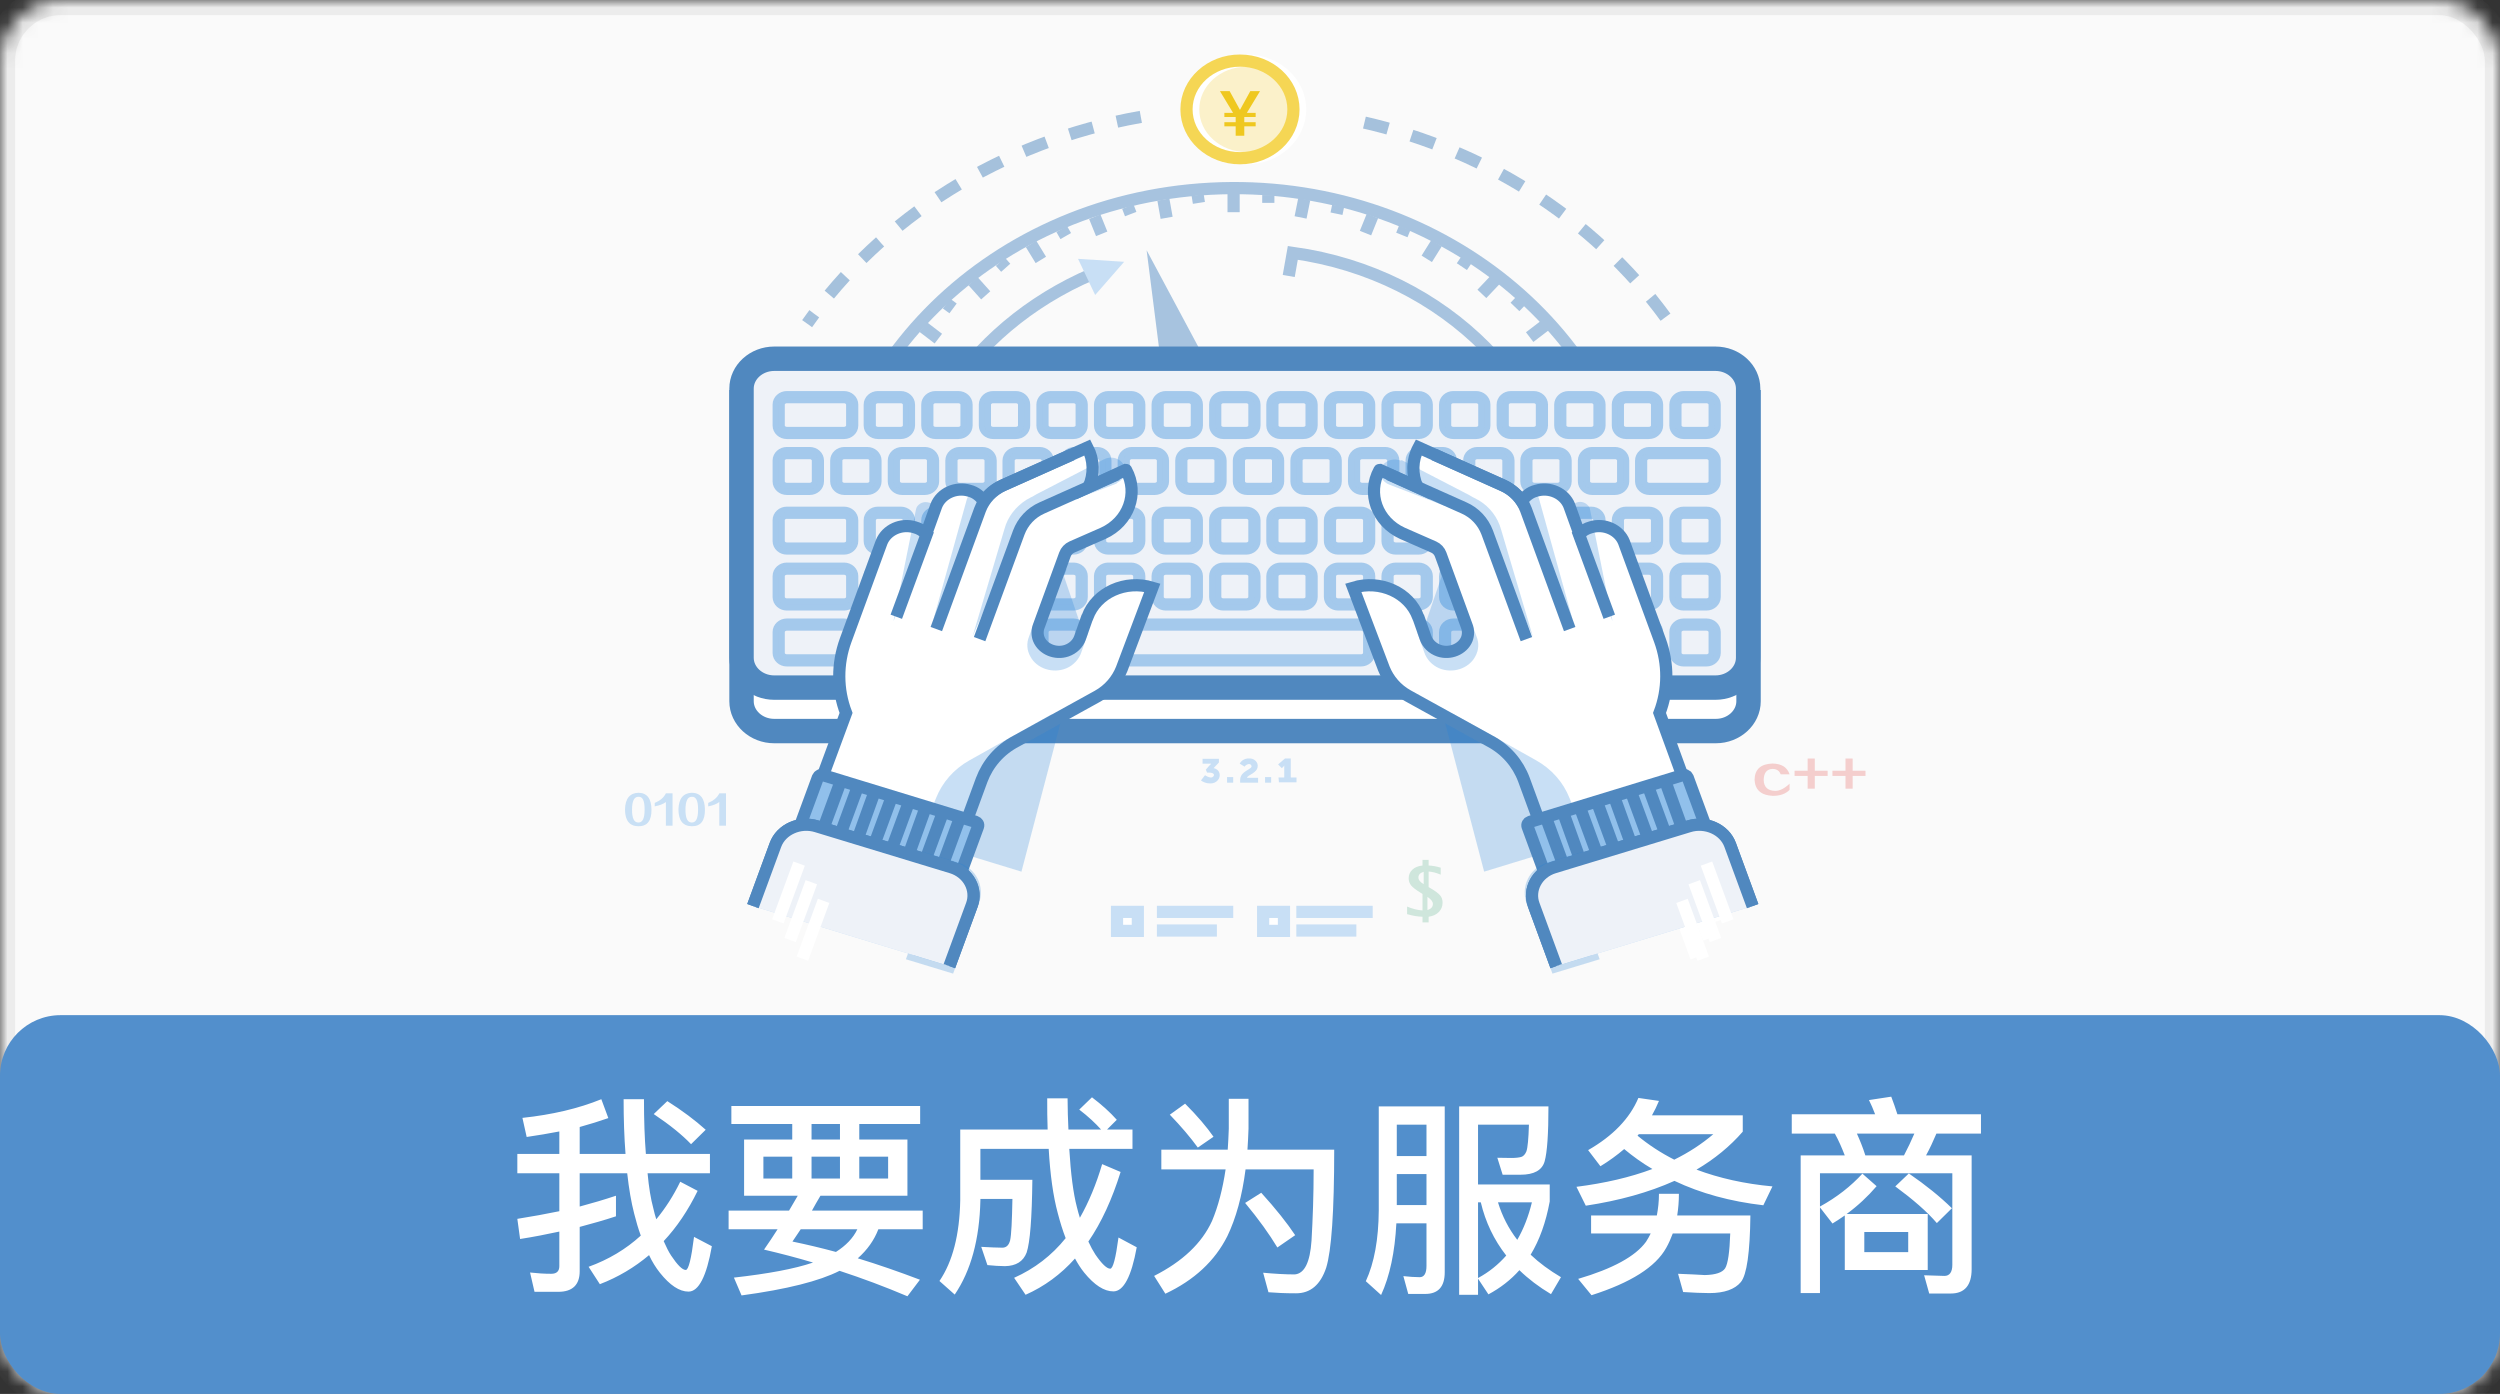 <?xml version="1.0" encoding="UTF-8"?>
<svg width="165px" height="92px" viewBox="0 0 165 92" version="1.1" xmlns="http://www.w3.org/2000/svg" xmlns:xlink="http://www.w3.org/1999/xlink">
    <rect x="0" y="0" width="165" height="92" fill="#333333" stroke="none"/>
    <!-- Generator: Sketch 41.2 (35397) - http://www.bohemiancoding.com/sketch -->
    <title>Group 3 Copy</title>
    <desc>Created with Sketch.</desc>
    <defs>
        <rect id="path-1" x="0" y="0" width="165" height="92" rx="4"></rect>
        <mask id="mask-2" maskContentUnits="userSpaceOnUse" maskUnits="objectBoundingBox" x="0" y="0" width="165" height="92" fill="white">
            <use xlink:href="#path-1"></use>
        </mask>
    </defs>
    <g id="mockup" stroke="none" stroke-width="1" fill="none" fill-rule="evenodd">
        <g id="社区首页" transform="translate(-895, -1283)">
            <g id="zb" transform="translate(101, 1022)">
                <g id="Group-3-Copy" transform="translate(794, 261)">
                    <use id="Rectangle" stroke="#ECECEC" mask="url(#mask-2)" stroke-width="2" fill="#FAFAFA" xlink:href="#path-1"></use>
                    <rect id="Rectangle" fill="#528FCC" x="0" y="67" width="165" height="25" rx="4"></rect>
                    <path d="M40.654,78.918 C39.898,79.17 39.1,79.408 38.26,79.632 L38.26,77.434 L41.396,77.434 C41.508,78.456 41.662,79.352 41.858,80.108 C41.984,80.612 42.124,81.088 42.292,81.55 C41.312,82.446 40.164,83.132 38.848,83.608 L39.59,84.756 C40.794,84.294 41.872,83.65 42.838,82.838 C43.048,83.286 43.286,83.664 43.552,84 C44.21,84.826 44.84,85.246 45.442,85.246 C46.114,85.246 46.632,84.238 46.982,82.25 L45.806,81.634 C45.624,83.09 45.442,83.818 45.26,83.818 C45.036,83.818 44.714,83.496 44.294,82.866 C44.126,82.614 43.972,82.292 43.804,81.914 C44.672,80.99 45.414,79.884 46.044,78.596 L44.896,77.994 C44.448,78.918 43.916,79.744 43.314,80.472 C43.244,80.248 43.174,80.01 43.118,79.744 C42.95,79.128 42.824,78.358 42.74,77.434 L46.856,77.434 L46.856,76.16 L42.628,76.16 C42.544,75.124 42.502,73.92 42.502,72.548 L41.158,72.548 C41.158,73.864 41.2,75.068 41.284,76.16 L38.26,76.16 L38.26,74.382 C38.918,74.2 39.548,74.004 40.15,73.794 L39.688,72.548 C38.176,73.164 36.44,73.57 34.48,73.78 L34.76,75.04 C35.502,74.928 36.216,74.816 36.916,74.676 L36.916,76.16 L34.144,76.16 L34.144,77.434 L36.916,77.434 L36.916,79.94 C36.034,80.122 35.11,80.29 34.144,80.444 L34.326,81.774 C35.222,81.634 36.076,81.466 36.916,81.284 L36.916,83.566 C36.916,83.902 36.734,84.07 36.384,84.07 C35.936,84.07 35.474,84.042 34.984,83.986 L35.278,85.26 L36.846,85.26 C37.784,85.26 38.26,84.798 38.26,83.902 L38.26,80.976 C39.1,80.752 39.898,80.528 40.654,80.276 L40.654,78.918 Z M44.042,72.674 L43.146,73.528 C44.21,74.242 45.022,74.9 45.61,75.516 L46.576,74.564 C45.876,73.934 45.036,73.304 44.042,72.674 Z M48.27,72.996 L48.27,74.186 L52.288,74.186 L52.288,75.208 L49.11,75.208 L49.11,78.918 L52.652,78.918 C52.47,79.24 52.274,79.562 52.078,79.898 L48.088,79.898 L48.088,81.13 L51.322,81.13 C51.042,81.578 50.734,82.026 50.426,82.474 C51.504,82.726 52.582,83.006 53.66,83.328 C52.428,83.748 50.678,84.07 48.438,84.322 L48.942,85.498 C51.938,85.092 54.094,84.546 55.41,83.874 C56.908,84.364 58.406,84.924 59.89,85.554 L60.716,84.462 C59.316,83.93 57.944,83.454 56.614,83.048 C57.244,82.488 57.692,81.858 57.972,81.13 L60.898,81.13 L60.898,79.898 L53.59,79.898 C53.758,79.59 53.94,79.268 54.15,78.918 L59.89,78.918 L59.89,75.208 L56.712,75.208 L56.712,74.186 L60.73,74.186 L60.73,72.996 L48.27,72.996 Z M55.172,82.628 C54.192,82.362 53.24,82.138 52.302,81.942 L52.848,81.13 L56.586,81.13 C56.306,81.718 55.83,82.208 55.172,82.628 Z M55.438,75.208 L53.562,75.208 L53.562,74.186 L55.438,74.186 L55.438,75.208 Z M58.616,77.784 L56.712,77.784 L56.712,76.342 L58.616,76.342 L58.616,77.784 Z M55.438,77.784 L53.562,77.784 L53.562,76.342 L55.438,76.342 L55.438,77.784 Z M52.288,77.784 L50.384,77.784 L50.384,76.342 L52.288,76.342 L52.288,77.784 Z M72.07,72.422 L71.23,73.234 C71.818,73.682 72.294,74.13 72.672,74.55 L70.516,74.55 C70.488,73.906 70.46,73.22 70.46,72.492 L69.116,72.492 C69.116,73.206 69.116,73.892 69.144,74.55 L63.376,74.55 L63.376,79.212 C63.334,81.494 62.872,83.272 62.004,84.546 L63.012,85.442 C64.076,83.874 64.65,81.802 64.706,79.212 L64.706,79.128 L66.82,79.128 C66.792,80.584 66.75,81.508 66.666,81.872 C66.582,82.18 66.428,82.334 66.176,82.348 C65.784,82.348 65.322,82.32 64.762,82.292 L65.168,83.496 C65.602,83.538 65.994,83.566 66.33,83.566 C67.058,83.552 67.534,83.258 67.758,82.67 C67.982,81.998 68.108,80.402 68.136,77.868 L64.706,77.868 L64.706,75.824 L69.214,75.824 C69.312,77.532 69.508,78.946 69.816,80.08 C69.97,80.668 70.138,81.214 70.334,81.718 C69.41,82.866 68.276,83.734 66.932,84.336 L67.688,85.456 C68.92,84.91 70.012,84.112 70.95,83.062 C71.132,83.398 71.328,83.706 71.552,83.986 C72.224,84.812 72.868,85.232 73.484,85.232 C74.156,85.232 74.674,84.252 75.024,82.32 L73.82,81.676 C73.638,83.048 73.456,83.734 73.274,83.734 C73.05,83.734 72.714,83.412 72.294,82.796 C72.14,82.558 71.986,82.278 71.832,81.942 C72.7,80.682 73.4,79.142 73.96,77.35 L72.742,76.832 C72.35,78.162 71.86,79.338 71.272,80.374 C71.202,80.15 71.132,79.912 71.076,79.674 C70.838,78.764 70.67,77.476 70.572,75.824 L74.744,75.824 L74.744,74.55 L73.064,74.55 L73.708,73.906 C73.26,73.402 72.714,72.912 72.07,72.422 Z M78.216,72.842 L77.208,73.57 C77.964,74.354 78.58,75.082 79.056,75.74 L80.092,75.026 C79.644,74.382 79.028,73.654 78.216,72.842 Z M83.242,78.722 L82.178,79.394 C83.074,80.472 83.774,81.452 84.306,82.334 L85.482,81.522 C84.95,80.724 84.208,79.786 83.242,78.722 Z M81.1,72.52 L81.1,74.494 C81.086,74.97 81.058,75.432 81.03,75.88 L76.648,75.88 L76.648,77.182 L80.89,77.182 C80.694,78.484 80.4,79.618 79.994,80.584 C79.322,82.054 78.048,83.258 76.172,84.21 L76.914,85.386 C78.818,84.49 80.176,83.23 81.002,81.592 C81.576,80.402 81.982,78.932 82.206,77.182 L86.7,77.182 C86.7,78.876 86.644,80.444 86.56,81.886 C86.462,83.314 86.098,84.056 85.454,84.112 C84.824,84.112 84.124,84.07 83.368,84 L83.718,85.288 C84.208,85.33 84.81,85.358 85.538,85.358 C86.49,85.358 87.148,84.798 87.526,83.678 C87.876,82.558 88.058,79.968 88.058,75.88 L82.332,75.88 C82.36,75.432 82.388,74.97 82.402,74.494 L82.402,72.52 L81.1,72.52 Z M92.188,77.49 L94.148,77.49 L94.148,79.534 L92.188,79.534 L92.188,77.49 Z M94.148,76.3 L92.188,76.3 L92.188,74.228 L94.148,74.228 L94.148,76.3 Z M92.16,80.738 L94.148,80.738 L94.148,83.552 C94.148,84.042 93.994,84.294 93.7,84.294 C93.364,84.294 93.014,84.266 92.622,84.224 L92.944,85.4 L94.064,85.4 C94.918,85.4 95.352,84.924 95.352,83.972 L95.352,73.024 L90.998,73.024 L90.998,79.898 C90.984,81.788 90.704,83.342 90.144,84.56 L91.152,85.47 C91.726,84.224 92.062,82.642 92.16,80.738 Z M97.55,79.352 L97.732,79.352 C98.04,80.654 98.6,81.83 99.412,82.866 C98.894,83.454 98.278,83.958 97.55,84.35 L97.55,79.352 Z M97.55,84.392 L98.236,85.428 C99.02,85.008 99.706,84.476 100.28,83.832 C100.868,84.406 101.568,84.938 102.366,85.414 L103.024,84.294 C102.268,83.846 101.596,83.356 101.022,82.81 C101.61,81.844 102.03,80.668 102.282,79.296 L102.282,78.176 L97.55,78.176 L97.55,74.228 L100.91,74.228 C100.882,75.166 100.826,75.754 100.742,75.992 C100.658,76.188 100.546,76.314 100.406,76.356 C100.266,76.398 100.042,76.426 99.748,76.426 C99.356,76.426 99.048,76.412 98.824,76.412 L99.174,77.532 L100.35,77.532 C101.246,77.532 101.778,77.238 101.946,76.65 C102.114,76.048 102.198,74.844 102.198,73.024 L96.304,73.024 L96.304,85.456 L97.55,85.456 L97.55,84.392 Z M98.866,79.352 L101.106,79.352 C100.882,80.276 100.56,81.102 100.14,81.83 C99.566,81.088 99.146,80.262 98.866,79.352 Z M108.134,72.464 C107.56,73.822 106.454,74.97 104.816,75.908 L105.628,76.972 C106.202,76.622 106.72,76.244 107.196,75.838 C107.77,76.314 108.386,76.762 109.058,77.154 C107.602,77.7 105.922,78.092 104.046,78.33 L104.662,79.576 C106.874,79.24 108.834,78.694 110.514,77.938 C112.25,78.764 114.21,79.296 116.38,79.548 L116.982,78.302 C115.134,78.134 113.468,77.756 111.97,77.196 C113.16,76.496 114.182,75.656 115.022,74.69 L115.022,73.612 L109.03,73.612 C109.198,73.318 109.352,72.996 109.492,72.66 L108.134,72.464 Z M110.5,76.538 C109.618,76.09 108.806,75.558 108.078,74.956 C108.092,74.928 108.12,74.9 108.162,74.858 L113.076,74.858 C112.32,75.502 111.466,76.062 110.5,76.538 Z M109.492,78.792 C109.492,79.296 109.436,79.772 109.352,80.22 L105.012,80.22 L105.012,81.41 L108.946,81.41 C108.862,81.592 108.75,81.774 108.638,81.956 C107.938,82.922 106.44,83.734 104.158,84.406 L105.04,85.484 C107.63,84.658 109.268,83.622 109.968,82.362 C110.136,82.068 110.276,81.746 110.402,81.41 L114.196,81.41 C114.154,82.642 114.042,83.412 113.86,83.706 C113.678,83.986 113.23,84.14 112.516,84.154 C112.068,84.126 111.48,84.098 110.752,84.07 L111.088,85.274 C111.76,85.316 112.348,85.344 112.824,85.344 C113.804,85.344 114.504,85.092 114.896,84.616 C115.288,84.14 115.498,82.67 115.526,80.22 L110.696,80.22 C110.766,79.772 110.808,79.296 110.808,78.792 L109.492,78.792 Z M121.756,80.22 L121.756,83.818 L127.23,83.818 L127.23,80.122 L121.882,80.122 C122.624,79.576 123.282,78.96 123.856,78.288 L122.918,77.462 C122.162,78.288 121.238,79.016 120.118,79.632 L120.118,77.434 L128.854,77.434 L128.854,83.482 C128.854,83.958 128.672,84.21 128.336,84.21 L126.992,84.168 L127.328,85.372 L128.756,85.372 C129.666,85.372 130.128,84.826 130.128,83.762 L130.128,76.258 L127.118,76.258 C127.356,75.824 127.58,75.348 127.804,74.816 L130.744,74.816 L130.744,73.542 L125.228,73.542 C125.088,73.122 124.962,72.73 124.822,72.38 L123.352,72.604 C123.492,72.884 123.632,73.206 123.758,73.542 L118.256,73.542 L118.256,74.816 L121.098,74.816 C121.35,75.264 121.56,75.754 121.756,76.258 L118.844,76.258 L118.844,85.344 L120.118,85.344 L120.118,79.688 L120.944,80.752 C121.224,80.584 121.49,80.402 121.756,80.22 Z M125.942,82.642 L123.044,82.642 L123.044,81.312 L125.942,81.312 L125.942,82.642 Z M125.984,77.448 L125.088,78.302 C126.264,79.17 127.188,79.968 127.832,80.724 L128.826,79.744 C128.056,78.988 127.104,78.218 125.984,77.448 Z M123.114,76.258 C122.946,75.726 122.75,75.25 122.554,74.816 L126.348,74.816 C126.138,75.306 125.914,75.782 125.662,76.258 L123.114,76.258 Z" id="我要成为服务商" fill="#FFFFFF"></path>
                    <g id="ic_02" transform="translate(41.25, 4)">
                        <path d="M70.923,52.876 L72.334,56.71 M70.11,54.113 L71.52,57.947 M69.296,55.35 L70.706,59.184" id="Shape" stroke="#FFFFFF" stroke-width="0.805"></path>
                        <path d="M0.885,50.286 C1.158,50.292 1.294,50.013 1.294,49.447 C1.302,48.855 1.165,48.569 0.885,48.589 C0.604,48.582 0.464,48.868 0.464,49.447 C0.464,50.013 0.604,50.292 0.885,50.286 Z M0.885,50.532 C0.302,50.526 0.007,50.161 6.21724894e-15,49.437 C0.014,48.714 0.309,48.342 0.885,48.322 C1.453,48.329 1.74,48.7 1.748,49.437 C1.755,50.174 1.467,50.539 0.885,50.532 Z M2.697,50.493 L2.697,48.934 C2.524,49.065 2.28,49.161 1.963,49.22 L1.963,48.993 C2.323,48.842 2.567,48.631 2.697,48.362 L3.139,48.362 L3.139,50.493 L2.697,50.493 Z M4.412,50.286 C4.685,50.292 4.822,50.013 4.822,49.447 C4.829,48.855 4.692,48.569 4.412,48.589 C4.131,48.582 3.991,48.868 3.991,49.447 C3.991,50.013 4.131,50.292 4.412,50.286 Z M4.412,50.532 C3.829,50.526 3.535,50.161 3.527,49.437 C3.542,48.714 3.837,48.342 4.412,48.322 C4.98,48.329 5.268,48.7 5.275,49.437 C5.282,50.174 4.994,50.539 4.412,50.532 Z M6.224,50.493 L6.224,48.934 C6.052,49.065 5.807,49.161 5.491,49.22 L5.491,48.993 C5.85,48.842 6.095,48.631 6.224,48.362 L6.666,48.362 L6.666,50.493 L6.224,50.493 Z" id="0101" fill="#C9E0F5"></path>
                        <path d="M34.043,3.714 C24.817,5.342 16.926,10.392 12.021,17.359 M68.672,16.932 C63.895,10.386 56.451,5.599 47.758,3.864" id="Oval-7" stroke="#5088BF" stroke-width="0.805" stroke-dasharray="1.611" opacity="0.5"></path>
                        <g id="Group-2" transform="translate(7.633, 8.407)">
                            <path d="M5.637,26.134 C4.747,12.526 16.121,0.837 30.998,0.049 C45.876,-0.738 58.678,9.622 59.567,23.23 C59.567,23.328 59.567,23.451 59.594,23.55" id="Shape" stroke="#A7C3DF" stroke-width="0.805"></path>
                            <path d="M36.173,5.808 L36.443,4.282 C46.522,5.684 54.15,13.362 54.689,22.664 M10.515,25.026 C10.03,16.512 15.447,8.637 24.045,5.34 M12.051,9.179 L13.048,9.942 M12.051,9.179 L13.048,9.942 M13.587,7.628 L14.019,7.948 M17.145,4.872 L17.495,5.266 M21.188,2.707 L21.457,3.174 M25.554,1.23 L25.743,1.723 M30.163,0.468 L30.244,0.984 M34.825,0.468 L34.825,0.984 M39.434,1.181 L39.326,1.698 M43.827,2.633 L43.639,3.101 M47.897,4.749 L47.601,5.192 M51.482,7.456 L51.104,7.85 M15.339,6.152 L16.175,7.087 M19.166,3.691 L19.813,4.749 M23.371,1.895 L23.829,3.027 M27.899,0.763 L28.114,1.969 M32.535,0.394 L32.535,1.6 M37.197,0.738 L36.955,1.944 M41.698,1.846 L41.24,2.978 M45.93,3.642 L45.283,4.676 M49.784,6.078 L48.921,6.989 M53.072,9.08 L52.075,9.843" id="Shape" stroke="#A7C3DF" stroke-width="0.805"></path>
                            <path d="M26.794,4.11 L34.502,18.505 C34.879,19.367 33.424,20.868 32.481,21.237 C31.537,21.606 29.354,21.458 28.95,20.572 C28.896,20.474 28.869,20.351 28.842,20.228 L26.794,4.11 L26.794,4.11 Z" id="Shape" fill="#A7C3DF"></path>
                            <path d="M0.058,14.139 L66.521,14.139 L66.521,33.874 C66.521,34.957 65.55,35.843 64.365,35.843 L2.214,35.843 C1.028,35.843 0.058,34.957 0.058,33.874 L0.058,14.139 Z" id="Shape" stroke="#5088BF" stroke-width="1.611" fill="#FFFFFF"></path>
                            <path d="M2.214,11.27 L64.338,11.27 C65.523,11.27 66.494,12.156 66.494,13.239 L66.494,31.006 C66.494,32.089 65.523,32.975 64.338,32.975 L2.214,32.975 C1.028,32.975 0.058,32.089 0.058,31.006 L0.058,13.239 C0.058,12.156 1.028,11.27 2.214,11.27 Z" id="Shape" stroke="#5088BF" stroke-width="1.611" fill="#EEF2F8"></path>
                            <path d="M3.049,13.805 L6.823,13.805 C7.119,13.805 7.362,14.027 7.362,14.297 L7.362,15.675 C7.362,15.946 7.119,16.167 6.823,16.167 L3.049,16.167 C2.753,16.167 2.51,15.946 2.51,15.675 L2.51,14.297 C2.51,14.027 2.753,13.805 3.049,13.805 Z M9.06,13.805 L10.569,13.805 C10.865,13.805 11.108,14.027 11.108,14.297 L11.108,15.675 C11.108,15.946 10.865,16.167 10.569,16.167 L9.06,16.167 C8.763,16.167 8.521,15.946 8.521,15.675 L8.521,14.297 C8.521,14.027 8.763,13.805 9.06,13.805 Z M12.86,13.805 L14.369,13.805 C14.666,13.805 14.908,14.027 14.908,14.297 L14.908,15.675 C14.908,15.946 14.666,16.167 14.369,16.167 L12.86,16.167 C12.563,16.167 12.321,15.946 12.321,15.675 L12.321,14.297 C12.321,14.027 12.563,13.805 12.86,13.805 Z M16.66,13.805 L18.169,13.805 C18.466,13.805 18.708,14.027 18.708,14.297 L18.708,15.675 C18.708,15.946 18.466,16.167 18.169,16.167 L16.66,16.167 C16.364,16.167 16.121,15.946 16.121,15.675 L16.121,14.297 C16.121,14.027 16.364,13.805 16.66,13.805 L16.66,13.805 Z M20.46,13.805 L21.969,13.805 C22.266,13.805 22.509,14.027 22.509,14.297 L22.509,15.675 C22.509,15.946 22.266,16.167 21.969,16.167 L20.46,16.167 C20.164,16.167 19.921,15.946 19.921,15.675 L19.921,14.297 C19.921,14.027 20.164,13.805 20.46,13.805 Z M24.26,13.805 L25.77,13.805 C26.066,13.805 26.309,14.027 26.309,14.297 L26.309,15.675 C26.309,15.946 26.066,16.167 25.77,16.167 L24.26,16.167 C23.964,16.167 23.721,15.946 23.721,15.675 L23.721,14.297 C23.721,14.027 23.964,13.805 24.26,13.805 Z M28.061,13.805 L29.57,13.805 C29.866,13.805 30.109,14.027 30.109,14.297 L30.109,15.675 C30.109,15.946 29.866,16.167 29.57,16.167 L28.061,16.167 C27.764,16.167 27.522,15.946 27.522,15.675 L27.522,14.297 C27.522,14.027 27.764,13.805 28.061,13.805 Z M31.861,13.805 L33.37,13.805 C33.667,13.805 33.909,14.027 33.909,14.297 L33.909,15.675 C33.909,15.946 33.667,16.167 33.37,16.167 L31.861,16.167 C31.564,16.167 31.322,15.946 31.322,15.675 L31.322,14.297 C31.322,14.027 31.564,13.805 31.861,13.805 Z M35.634,13.805 L37.143,13.805 C37.44,13.805 37.682,14.027 37.682,14.297 L37.682,15.675 C37.682,15.946 37.44,16.167 37.143,16.167 L35.634,16.167 C35.338,16.167 35.095,15.946 35.095,15.675 L35.095,14.297 C35.095,14.027 35.338,13.805 35.634,13.805 Z M39.434,13.805 L40.943,13.805 C41.24,13.805 41.483,14.027 41.483,14.297 L41.483,15.675 C41.483,15.946 41.24,16.167 40.943,16.167 L39.434,16.167 C39.138,16.167 38.895,15.946 38.895,15.675 L38.895,14.297 C38.895,14.027 39.138,13.805 39.434,13.805 Z M43.234,13.805 L44.744,13.805 C45.04,13.805 45.283,14.027 45.283,14.297 L45.283,15.675 C45.283,15.946 45.04,16.167 44.744,16.167 L43.234,16.167 C42.938,16.167 42.695,15.946 42.695,15.675 L42.695,14.297 C42.695,14.027 42.938,13.805 43.234,13.805 Z M47.035,13.805 L48.544,13.805 C48.84,13.805 49.083,14.027 49.083,14.297 L49.083,15.675 C49.083,15.946 48.84,16.167 48.544,16.167 L47.035,16.167 C46.738,16.167 46.496,15.946 46.496,15.675 L46.496,14.297 C46.496,14.027 46.738,13.805 47.035,13.805 Z M50.835,13.805 L52.344,13.805 C52.641,13.805 52.883,14.027 52.883,14.297 L52.883,15.675 C52.883,15.946 52.641,16.167 52.344,16.167 L50.835,16.167 C50.538,16.167 50.296,15.946 50.296,15.675 L50.296,14.297 C50.296,14.027 50.538,13.805 50.835,13.805 Z M54.635,13.805 L56.144,13.805 C56.441,13.805 56.683,14.027 56.683,14.297 L56.683,15.675 C56.683,15.946 56.441,16.167 56.144,16.167 L54.635,16.167 C54.338,16.167 54.096,15.946 54.096,15.675 L54.096,14.297 C54.096,14.027 54.338,13.805 54.635,13.805 Z M58.435,13.805 L59.944,13.805 C60.241,13.805 60.483,14.027 60.483,14.297 L60.483,15.675 C60.483,15.946 60.241,16.167 59.944,16.167 L58.435,16.167 C58.139,16.167 57.896,15.946 57.896,15.675 L57.896,14.297 C57.896,14.027 58.139,13.805 58.435,13.805 L58.435,13.805 Z M62.235,13.805 L63.745,13.805 C64.041,13.805 64.284,14.027 64.284,14.297 L64.284,15.675 C64.284,15.946 64.041,16.167 63.745,16.167 L62.235,16.167 C61.939,16.167 61.696,15.946 61.696,15.675 L61.696,14.297 C61.696,14.027 61.939,13.805 62.235,13.805 Z M3.049,21.434 L6.823,21.434 C7.119,21.434 7.362,21.655 7.362,21.926 L7.362,23.304 C7.362,23.575 7.119,23.796 6.823,23.796 L3.049,23.796 C2.753,23.796 2.51,23.575 2.51,23.304 L2.51,21.926 C2.51,21.655 2.753,21.434 3.049,21.434 Z M9.06,21.434 L10.569,21.434 C10.865,21.434 11.108,21.655 11.108,21.926 L11.108,23.304 C11.108,23.575 10.865,23.796 10.569,23.796 L9.06,23.796 C8.763,23.796 8.521,23.575 8.521,23.304 L8.521,21.926 C8.521,21.655 8.763,21.434 9.06,21.434 Z M12.86,21.434 L14.369,21.434 C14.666,21.434 14.908,21.655 14.908,21.926 L14.908,23.304 C14.908,23.575 14.666,23.796 14.369,23.796 L12.86,23.796 C12.563,23.796 12.321,23.575 12.321,23.304 L12.321,21.926 C12.321,21.655 12.563,21.434 12.86,21.434 Z M16.66,21.434 L18.169,21.434 C18.466,21.434 18.708,21.655 18.708,21.926 L18.708,23.304 C18.708,23.575 18.466,23.796 18.169,23.796 L16.66,23.796 C16.364,23.796 16.121,23.575 16.121,23.304 L16.121,21.926 C16.121,21.655 16.364,21.434 16.66,21.434 L16.66,21.434 Z M20.46,21.434 L21.969,21.434 C22.266,21.434 22.509,21.655 22.509,21.926 L22.509,23.304 C22.509,23.575 22.266,23.796 21.969,23.796 L20.46,23.796 C20.164,23.796 19.921,23.575 19.921,23.304 L19.921,21.926 C19.921,21.655 20.164,21.434 20.46,21.434 Z M24.26,21.434 L25.77,21.434 C26.066,21.434 26.309,21.655 26.309,21.926 L26.309,23.304 C26.309,23.575 26.066,23.796 25.77,23.796 L24.26,23.796 C23.964,23.796 23.721,23.575 23.721,23.304 L23.721,21.926 C23.721,21.655 23.964,21.434 24.26,21.434 Z M28.061,21.434 L29.57,21.434 C29.866,21.434 30.109,21.655 30.109,21.926 L30.109,23.304 C30.109,23.575 29.866,23.796 29.57,23.796 L28.061,23.796 C27.764,23.796 27.522,23.575 27.522,23.304 L27.522,21.926 C27.522,21.655 27.764,21.434 28.061,21.434 Z M31.861,21.434 L33.37,21.434 C33.667,21.434 33.909,21.655 33.909,21.926 L33.909,23.304 C33.909,23.575 33.667,23.796 33.37,23.796 L31.861,23.796 C31.564,23.796 31.322,23.575 31.322,23.304 L31.322,21.926 C31.322,21.655 31.564,21.434 31.861,21.434 Z M35.634,21.434 L37.143,21.434 C37.44,21.434 37.682,21.655 37.682,21.926 L37.682,23.304 C37.682,23.575 37.44,23.796 37.143,23.796 L35.634,23.796 C35.338,23.796 35.095,23.575 35.095,23.304 L35.095,21.926 C35.095,21.655 35.338,21.434 35.634,21.434 Z M39.434,21.434 L40.943,21.434 C41.24,21.434 41.483,21.655 41.483,21.926 L41.483,23.304 C41.483,23.575 41.24,23.796 40.943,23.796 L39.434,23.796 C39.138,23.796 38.895,23.575 38.895,23.304 L38.895,21.926 C38.895,21.655 39.138,21.434 39.434,21.434 Z M43.234,21.434 L44.744,21.434 C45.04,21.434 45.283,21.655 45.283,21.926 L45.283,23.304 C45.283,23.575 45.04,23.796 44.744,23.796 L43.234,23.796 C42.938,23.796 42.695,23.575 42.695,23.304 L42.695,21.926 C42.695,21.655 42.938,21.434 43.234,21.434 Z M47.035,21.434 L48.544,21.434 C48.84,21.434 49.083,21.655 49.083,21.926 L49.083,23.304 C49.083,23.575 48.84,23.796 48.544,23.796 L47.035,23.796 C46.738,23.796 46.496,23.575 46.496,23.304 L46.496,21.926 C46.496,21.655 46.738,21.434 47.035,21.434 Z M50.835,21.434 L52.344,21.434 C52.641,21.434 52.883,21.655 52.883,21.926 L52.883,23.304 C52.883,23.575 52.641,23.796 52.344,23.796 L50.835,23.796 C50.538,23.796 50.296,23.575 50.296,23.304 L50.296,21.926 C50.296,21.655 50.538,21.434 50.835,21.434 Z M54.635,21.434 L56.144,21.434 C56.441,21.434 56.683,21.655 56.683,21.926 L56.683,23.304 C56.683,23.575 56.441,23.796 56.144,23.796 L54.635,23.796 C54.338,23.796 54.096,23.575 54.096,23.304 L54.096,21.926 C54.096,21.655 54.338,21.434 54.635,21.434 Z M58.435,21.434 L59.944,21.434 C60.241,21.434 60.483,21.655 60.483,21.926 L60.483,23.304 C60.483,23.575 60.241,23.796 59.944,23.796 L58.435,23.796 C58.139,23.796 57.896,23.575 57.896,23.304 L57.896,21.926 C57.896,21.655 58.139,21.434 58.435,21.434 L58.435,21.434 Z M62.235,21.434 L63.745,21.434 C64.041,21.434 64.284,21.655 64.284,21.926 L64.284,23.304 C64.284,23.575 64.041,23.796 63.745,23.796 L62.235,23.796 C61.939,23.796 61.696,23.575 61.696,23.304 L61.696,21.926 C61.696,21.655 61.939,21.434 62.235,21.434 Z M3.049,25.125 L6.823,25.125 C7.119,25.125 7.362,25.346 7.362,25.617 L7.362,26.995 C7.362,27.266 7.119,27.487 6.823,27.487 L3.049,27.487 C2.753,27.487 2.51,27.266 2.51,26.995 L2.51,25.617 C2.51,25.346 2.753,25.125 3.049,25.125 Z M9.06,25.125 L10.569,25.125 C10.865,25.125 11.108,25.346 11.108,25.617 L11.108,26.995 C11.108,27.266 10.865,27.487 10.569,27.487 L9.06,27.487 C8.763,27.487 8.521,27.266 8.521,26.995 L8.521,25.617 C8.521,25.346 8.763,25.125 9.06,25.125 Z M12.86,25.125 L14.369,25.125 C14.666,25.125 14.908,25.346 14.908,25.617 L14.908,26.995 C14.908,27.266 14.666,27.487 14.369,27.487 L12.86,27.487 C12.563,27.487 12.321,27.266 12.321,26.995 L12.321,25.617 C12.321,25.346 12.563,25.125 12.86,25.125 Z M16.66,25.125 L18.169,25.125 C18.466,25.125 18.708,25.346 18.708,25.617 L18.708,26.995 C18.708,27.266 18.466,27.487 18.169,27.487 L16.66,27.487 C16.364,27.487 16.121,27.266 16.121,26.995 L16.121,25.617 C16.121,25.346 16.364,25.125 16.66,25.125 L16.66,25.125 Z M20.46,25.125 L21.969,25.125 C22.266,25.125 22.509,25.346 22.509,25.617 L22.509,26.995 C22.509,27.266 22.266,27.487 21.969,27.487 L20.46,27.487 C20.164,27.487 19.921,27.266 19.921,26.995 L19.921,25.617 C19.921,25.346 20.164,25.125 20.46,25.125 Z M24.26,25.125 L25.77,25.125 C26.066,25.125 26.309,25.346 26.309,25.617 L26.309,26.995 C26.309,27.266 26.066,27.487 25.77,27.487 L24.26,27.487 C23.964,27.487 23.721,27.266 23.721,26.995 L23.721,25.617 C23.721,25.346 23.964,25.125 24.26,25.125 Z M28.061,25.125 L29.57,25.125 C29.866,25.125 30.109,25.346 30.109,25.617 L30.109,26.995 C30.109,27.266 29.866,27.487 29.57,27.487 L28.061,27.487 C27.764,27.487 27.522,27.266 27.522,26.995 L27.522,25.617 C27.522,25.346 27.764,25.125 28.061,25.125 Z M31.861,25.125 L33.37,25.125 C33.667,25.125 33.909,25.346 33.909,25.617 L33.909,26.995 C33.909,27.266 33.667,27.487 33.37,27.487 L31.861,27.487 C31.564,27.487 31.322,27.266 31.322,26.995 L31.322,25.617 C31.322,25.346 31.564,25.125 31.861,25.125 Z M35.634,25.125 L37.143,25.125 C37.44,25.125 37.682,25.346 37.682,25.617 L37.682,26.995 C37.682,27.266 37.44,27.487 37.143,27.487 L35.634,27.487 C35.338,27.487 35.095,27.266 35.095,26.995 L35.095,25.617 C35.095,25.346 35.338,25.125 35.634,25.125 Z M39.434,25.125 L40.943,25.125 C41.24,25.125 41.483,25.346 41.483,25.617 L41.483,26.995 C41.483,27.266 41.24,27.487 40.943,27.487 L39.434,27.487 C39.138,27.487 38.895,27.266 38.895,26.995 L38.895,25.617 C38.895,25.346 39.138,25.125 39.434,25.125 Z M43.234,25.125 L44.744,25.125 C45.04,25.125 45.283,25.346 45.283,25.617 L45.283,26.995 C45.283,27.266 45.04,27.487 44.744,27.487 L43.234,27.487 C42.938,27.487 42.695,27.266 42.695,26.995 L42.695,25.617 C42.695,25.346 42.938,25.125 43.234,25.125 Z M47.035,25.125 L48.544,25.125 C48.84,25.125 49.083,25.346 49.083,25.617 L49.083,26.995 C49.083,27.266 48.84,27.487 48.544,27.487 L47.035,27.487 C46.738,27.487 46.496,27.266 46.496,26.995 L46.496,25.617 C46.496,25.346 46.738,25.125 47.035,25.125 Z M50.835,25.125 L52.344,25.125 C52.641,25.125 52.883,25.346 52.883,25.617 L52.883,26.995 C52.883,27.266 52.641,27.487 52.344,27.487 L50.835,27.487 C50.538,27.487 50.296,27.266 50.296,26.995 L50.296,25.617 C50.296,25.346 50.538,25.125 50.835,25.125 Z M54.635,25.125 L56.144,25.125 C56.441,25.125 56.683,25.346 56.683,25.617 L56.683,26.995 C56.683,27.266 56.441,27.487 56.144,27.487 L54.635,27.487 C54.338,27.487 54.096,27.266 54.096,26.995 L54.096,25.617 C54.096,25.346 54.338,25.125 54.635,25.125 Z M58.435,25.125 L59.944,25.125 C60.241,25.125 60.483,25.346 60.483,25.617 L60.483,26.995 C60.483,27.266 60.241,27.487 59.944,27.487 L58.435,27.487 C58.139,27.487 57.896,27.266 57.896,26.995 L57.896,25.617 C57.896,25.346 58.139,25.125 58.435,25.125 L58.435,25.125 Z M62.235,25.125 L63.745,25.125 C64.041,25.125 64.284,25.346 64.284,25.617 L64.284,26.995 C64.284,27.266 64.041,27.487 63.745,27.487 L62.235,27.487 C61.939,27.487 61.696,27.266 61.696,26.995 L61.696,25.617 C61.696,25.346 61.939,25.125 62.235,25.125 Z M3.049,28.816 L6.823,28.816 C7.119,28.816 7.362,29.038 7.362,29.308 L7.362,30.686 C7.362,30.957 7.119,31.178 6.823,31.178 L3.049,31.178 C2.753,31.178 2.51,30.957 2.51,30.686 L2.51,29.308 C2.51,29.038 2.753,28.816 3.049,28.816 Z M9.06,28.816 L10.569,28.816 C10.865,28.816 11.108,29.038 11.108,29.308 L11.108,30.686 C11.108,30.957 10.865,31.178 10.569,31.178 L9.06,31.178 C8.763,31.178 8.521,30.957 8.521,30.686 L8.521,29.308 C8.521,29.038 8.763,28.816 9.06,28.816 Z M12.86,28.816 L14.369,28.816 C14.666,28.816 14.908,29.038 14.908,29.308 L14.908,30.686 C14.908,30.957 14.666,31.178 14.369,31.178 L12.86,31.178 C12.563,31.178 12.321,30.957 12.321,30.686 L12.321,29.308 C12.321,29.038 12.563,28.816 12.86,28.816 Z M16.66,28.816 L18.169,28.816 C18.466,28.816 18.708,29.038 18.708,29.308 L18.708,30.686 C18.708,30.957 18.466,31.178 18.169,31.178 L16.66,31.178 C16.364,31.178 16.121,30.957 16.121,30.686 L16.121,29.308 C16.121,29.038 16.364,28.816 16.66,28.816 L16.66,28.816 Z M20.46,28.816 L21.969,28.816 C22.266,28.816 22.509,29.038 22.509,29.308 L22.509,30.686 C22.509,30.957 22.266,31.178 21.969,31.178 L20.46,31.178 C20.164,31.178 19.921,30.957 19.921,30.686 L19.921,29.308 C19.921,29.038 20.164,28.816 20.46,28.816 Z M24.26,28.816 L40.943,28.816 C41.24,28.816 41.483,29.038 41.483,29.308 L41.483,30.686 C41.483,30.957 41.24,31.178 40.943,31.178 L24.26,31.178 C23.964,31.178 23.721,30.957 23.721,30.686 L23.721,29.308 C23.721,29.038 23.964,28.816 24.26,28.816 Z M43.234,28.816 L44.744,28.816 C45.04,28.816 45.283,29.038 45.283,29.308 L45.283,30.686 C45.283,30.957 45.04,31.178 44.744,31.178 L43.234,31.178 C42.938,31.178 42.695,30.957 42.695,30.686 L42.695,29.308 C42.695,29.038 42.938,28.816 43.234,28.816 Z M47.035,28.816 L48.544,28.816 C48.84,28.816 49.083,29.038 49.083,29.308 L49.083,30.686 C49.083,30.957 48.84,31.178 48.544,31.178 L47.035,31.178 C46.738,31.178 46.496,30.957 46.496,30.686 L46.496,29.308 C46.496,29.038 46.738,28.816 47.035,28.816 Z M50.835,28.816 L52.344,28.816 C52.641,28.816 52.883,29.038 52.883,29.308 L52.883,30.686 C52.883,30.957 52.641,31.178 52.344,31.178 L50.835,31.178 C50.538,31.178 50.296,30.957 50.296,30.686 L50.296,29.308 C50.296,29.038 50.538,28.816 50.835,28.816 Z M54.635,28.816 L56.144,28.816 C56.441,28.816 56.683,29.038 56.683,29.308 L56.683,30.686 C56.683,30.957 56.441,31.178 56.144,31.178 L54.635,31.178 C54.338,31.178 54.096,30.957 54.096,30.686 L54.096,29.308 C54.096,29.038 54.338,28.816 54.635,28.816 Z M58.435,28.816 L59.944,28.816 C60.241,28.816 60.483,29.038 60.483,29.308 L60.483,30.686 C60.483,30.957 60.241,31.178 59.944,31.178 L58.435,31.178 C58.139,31.178 57.896,30.957 57.896,30.686 L57.896,29.308 C57.896,29.038 58.139,28.816 58.435,28.816 L58.435,28.816 Z M62.235,28.816 L63.745,28.816 C64.041,28.816 64.284,29.038 64.284,29.308 L64.284,30.686 C64.284,30.957 64.041,31.178 63.745,31.178 L62.235,31.178 C61.939,31.178 61.696,30.957 61.696,30.686 L61.696,29.308 C61.696,29.038 61.939,28.816 62.235,28.816 Z M63.745,19.859 L59.971,19.859 C59.675,19.859 59.432,19.637 59.432,19.367 L59.432,17.988 C59.432,17.718 59.675,17.496 59.971,17.496 L63.745,17.496 C64.041,17.496 64.284,17.718 64.284,17.988 L64.284,19.367 C64.284,19.637 64.041,19.859 63.745,19.859 Z M57.707,19.859 L56.198,19.859 C55.902,19.859 55.659,19.637 55.659,19.367 L55.659,17.988 C55.659,17.718 55.902,17.496 56.198,17.496 L57.707,17.496 C58.004,17.496 58.246,17.718 58.246,17.988 L58.246,19.367 C58.246,19.637 58.004,19.859 57.707,19.859 Z M53.907,19.859 L52.398,19.859 C52.101,19.859 51.859,19.637 51.859,19.367 L51.859,17.988 C51.859,17.718 52.101,17.496 52.398,17.496 L53.907,17.496 C54.204,17.496 54.446,17.718 54.446,17.988 L54.446,19.367 C54.446,19.637 54.204,19.859 53.907,19.859 Z M50.134,19.859 L48.625,19.859 C48.328,19.859 48.086,19.637 48.086,19.367 L48.086,17.988 C48.086,17.718 48.328,17.496 48.625,17.496 L50.134,17.496 C50.43,17.496 50.673,17.718 50.673,17.988 L50.673,19.367 C50.673,19.637 50.43,19.859 50.134,19.859 Z M46.334,19.859 L44.825,19.859 C44.528,19.859 44.285,19.637 44.285,19.367 L44.285,17.988 C44.285,17.718 44.528,17.496 44.825,17.496 L46.334,17.496 C46.63,17.496 46.873,17.718 46.873,17.988 L46.873,19.367 C46.873,19.637 46.63,19.859 46.334,19.859 Z M42.534,19.859 L41.024,19.859 C40.728,19.859 40.485,19.637 40.485,19.367 L40.485,17.988 C40.485,17.718 40.728,17.496 41.024,17.496 L42.534,17.496 C42.83,17.496 43.073,17.718 43.073,17.988 L43.073,19.367 C43.073,19.637 42.83,19.859 42.534,19.859 Z M38.733,19.859 L37.224,19.859 C36.928,19.859 36.685,19.637 36.685,19.367 L36.685,17.988 C36.685,17.718 36.928,17.496 37.224,17.496 L38.733,17.496 C39.03,17.496 39.272,17.718 39.272,17.988 L39.272,19.367 C39.272,19.637 39.03,19.859 38.733,19.859 Z M34.933,19.859 L33.424,19.859 C33.127,19.859 32.885,19.637 32.885,19.367 L32.885,17.988 C32.885,17.718 33.127,17.496 33.424,17.496 L34.933,17.496 C35.23,17.496 35.472,17.718 35.472,17.988 L35.472,19.367 C35.472,19.637 35.23,19.859 34.933,19.859 Z M31.133,19.859 L29.624,19.859 C29.327,19.859 29.085,19.637 29.085,19.367 L29.085,17.988 C29.085,17.718 29.327,17.496 29.624,17.496 L31.133,17.496 C31.43,17.496 31.672,17.718 31.672,17.988 L31.672,19.367 C31.672,19.637 31.43,19.859 31.133,19.859 Z M27.333,19.859 L25.824,19.859 C25.527,19.859 25.285,19.637 25.285,19.367 L25.285,17.988 C25.285,17.718 25.527,17.496 25.824,17.496 L27.333,17.496 C27.629,17.496 27.872,17.718 27.872,17.988 L27.872,19.367 C27.872,19.637 27.629,19.859 27.333,19.859 L27.333,19.859 Z M23.533,19.859 L22.023,19.859 C21.727,19.859 21.484,19.637 21.484,19.367 L21.484,17.988 C21.484,17.718 21.727,17.496 22.023,17.496 L23.533,17.496 C23.829,17.496 24.072,17.718 24.072,17.988 L24.072,19.367 C24.072,19.637 23.829,19.859 23.533,19.859 Z M19.732,19.859 L18.223,19.859 C17.927,19.859 17.684,19.637 17.684,19.367 L17.684,17.988 C17.684,17.718 17.927,17.496 18.223,17.496 L19.732,17.496 C20.029,17.496 20.272,17.718 20.272,17.988 L20.272,19.367 C20.272,19.637 20.029,19.859 19.732,19.859 Z M15.959,19.859 L14.45,19.859 C14.153,19.859 13.911,19.637 13.911,19.367 L13.911,17.988 C13.911,17.718 14.153,17.496 14.45,17.496 L15.959,17.496 C16.256,17.496 16.498,17.718 16.498,17.988 L16.498,19.367 C16.498,19.637 16.256,19.859 15.959,19.859 Z M12.159,19.859 L10.65,19.859 C10.353,19.859 10.111,19.637 10.111,19.367 L10.111,17.988 C10.111,17.718 10.353,17.496 10.65,17.496 L12.159,17.496 C12.456,17.496 12.698,17.718 12.698,17.988 L12.698,19.367 C12.698,19.637 12.456,19.859 12.159,19.859 Z M8.359,19.859 L6.85,19.859 C6.553,19.859 6.311,19.637 6.311,19.367 L6.311,17.988 C6.311,17.718 6.553,17.496 6.85,17.496 L8.359,17.496 C8.655,17.496 8.898,17.718 8.898,17.988 L8.898,19.367 C8.898,19.637 8.655,19.859 8.359,19.859 Z M4.559,19.859 L3.049,19.859 C2.753,19.859 2.51,19.637 2.51,19.367 L2.51,17.988 C2.51,17.718 2.753,17.496 3.049,17.496 L4.559,17.496 C4.855,17.496 5.098,17.718 5.098,17.988 L5.098,19.367 C5.098,19.637 4.855,19.859 4.559,19.859 Z" id="Shape" stroke="#5BA1E1" stroke-width="0.805" fill="#EEF2F8" opacity="0.5"></path>
                            <path d="M27.171,26.38 C25.392,25.838 23.479,26.7 22.886,28.324 C22.886,28.348 22.886,28.348 22.859,28.373 L22.401,29.677 C22.266,30.071 21.943,30.391 21.511,30.539 C20.784,30.785 19.948,30.44 19.679,29.776 C19.571,29.505 19.571,29.185 19.679,28.914 L21.403,24.19 C21.484,23.968 21.646,23.796 21.862,23.698 L23.937,22.787 C25.608,22.024 26.282,20.154 25.446,18.628 C25.446,18.628 25.446,18.604 25.419,18.604 L22.967,19.736 C23.344,18.899 23.317,17.939 22.886,17.127 L17.28,19.637 C16.768,19.859 16.337,20.228 16.04,20.671 C15.824,20.351 15.501,20.08 15.097,19.982 C14.207,19.711 13.237,20.154 12.914,20.966 L12.24,22.836 C12.051,22.639 11.782,22.467 11.485,22.393 C10.596,22.123 9.626,22.566 9.302,23.378 L6.93,29.85 C6.364,31.4 6.364,33.098 6.957,34.648 L4.774,40.554 L14.288,43.482 L15.905,39.078 C16.31,37.995 17.091,37.084 18.169,36.518 L23.56,33.541 C24.314,33.122 24.853,32.483 25.15,31.744 L27.171,26.38 L27.171,26.38 Z" id="_Clipping_Path_5" fill="#FFFFFF"></path>
                            <g id="Group" transform="translate(9.922, 17.718)" fill="#2481D7" opacity="0.25">
                                <path d="M14.877,1.796 L12.559,2.682 L10.188,3.593 L9.864,3.716 L9.837,3.74 L9.81,3.74 L9.73,3.765 L9.595,3.814 C9.406,3.888 9.244,4.011 9.11,4.11 C8.786,4.356 8.544,4.676 8.409,5.045 L5.39,11.861 L7.493,4.774 C7.708,3.987 8.22,3.322 8.948,2.855 L9.137,2.756 L9.217,2.707 L9.325,2.658 L9.622,2.485 L11.859,1.329 L14.042,0.197 C14.5,-0.049 15.093,0.098 15.336,0.517 C15.578,0.935 15.443,1.476 14.985,1.698 L14.877,1.796 Z M6.28,3.199 L2.803,10.754 L5.013,2.805 C5.121,2.485 5.498,2.289 5.849,2.387 C6.172,2.485 6.388,2.781 6.307,3.101 C6.307,3.15 6.28,3.174 6.28,3.199 L6.28,3.199 Z M2.938,3.863 L0.162,10.877 L1.644,3.519 C1.698,3.174 2.075,2.953 2.426,3.027 C2.803,3.076 3.046,3.421 2.965,3.74 C2.965,3.79 2.938,3.814 2.938,3.863 L2.938,3.863 Z" id="Shape"></path>
                                <path d="M12.64,11.492 L12.182,12.796 C12.074,13.141 11.778,13.461 11.428,13.608 C10.727,13.904 9.864,13.633 9.541,12.993 C9.379,12.698 9.352,12.353 9.487,12.033 L11.212,7.309" id="_Path_" stroke="#2481D7" stroke-width="0.805"></path>
                                <path d="M10.835,17.349 L5.39,20.4 C4.42,20.941 3.719,21.754 3.342,22.713 L2.372,25.076 L8.328,26.897 L10.835,17.349" id="Shape" stroke="#2481D7" stroke-width="0.805"></path>
                            </g>
                            <path d="M27.171,26.38 C25.392,25.838 23.479,26.7 22.886,28.324 C22.886,28.348 22.886,28.348 22.859,28.373 L22.401,29.677 C22.266,30.071 21.943,30.391 21.511,30.539 C20.784,30.785 19.948,30.44 19.679,29.776 C19.571,29.505 19.571,29.185 19.679,28.914 L21.403,24.19 C21.484,23.968 21.646,23.796 21.862,23.698 L23.937,22.787 C25.608,22.024 26.282,20.154 25.446,18.628 C25.446,18.628 25.446,18.604 25.419,18.604 L22.967,19.736 C23.344,18.899 23.317,17.939 22.886,17.127 L17.28,19.637 C16.768,19.859 16.337,20.228 16.04,20.671 C15.824,20.351 15.501,20.08 15.097,19.982 C14.207,19.711 13.237,20.154 12.914,20.966 L12.24,22.836 C12.051,22.639 11.782,22.467 11.485,22.393 C10.596,22.123 9.626,22.566 9.302,23.378 L6.93,29.85 C6.364,31.4 6.364,33.098 6.957,34.648 L4.774,40.554 L14.288,43.482 L15.905,39.078 C16.31,37.995 17.091,37.084 18.169,36.518 L23.56,33.541 C24.314,33.122 24.853,32.483 25.15,31.744 L27.171,26.38 L27.171,26.38 Z" id="_Clipping_Path_6" stroke="#5088BF" stroke-width="0.805"></path>
                            <path d="M24.853,18.899 L19.894,21.114 C19.166,21.434 18.627,22.024 18.358,22.738 L15.771,29.776 M12.914,29.111 L15.798,21.237 C16.067,20.523 16.606,19.957 17.334,19.613 L21.862,17.595 M12.375,22.59 L10.272,28.299" id="Shape" stroke="#5088BF" stroke-width="0.805"></path>
                            <path d="M14.531,45.23 L3.966,41.981 L5.098,38.905 C5.152,38.782 5.286,38.708 5.448,38.758 L15.501,41.834 C15.636,41.883 15.717,42.006 15.663,42.154 L14.531,45.23 Z" id="Shape" stroke="#5088BF" stroke-width="0.805" fill="#91C0EB"></path>
                            <path d="M6.661,39.004 L5.394,42.449 M7.793,39.348 L6.526,42.793 M8.898,39.693 L7.658,43.138 M10.03,40.037 L8.763,43.482 M11.162,40.382 L9.895,43.827 M12.267,40.726 L11.027,44.171 M13.399,41.071 L12.132,44.516 M14.531,41.415 L13.264,44.861" id="Shape" stroke="#5088BF" stroke-width="0.805"></path>
                            <path d="M0.812,47.395 L2.295,43.359 C2.672,42.326 3.912,41.784 5.017,42.129 L13.911,44.836 C15.043,45.18 15.636,46.312 15.258,47.321 L13.776,51.357" id="_Clipping_Path_7" fill="#C8DFF5"></path>
                            <path d="M13.776,51.357 L15.339,47.124 C15.69,46.189 15.205,45.205 14.261,44.91 L11.916,44.196 C12.86,44.491 13.345,45.476 12.995,46.411 L11.431,50.643 L13.776,51.357 Z" id="Shape" stroke="#2481D7" stroke-width="0.805" fill="#2481D7" opacity="0.25"></path>
                            <path d="M0.812,47.395 L2.295,43.359 C2.672,42.326 3.912,41.784 5.017,42.129 L13.911,44.836 C15.043,45.18 15.636,46.312 15.258,47.321 L13.776,51.357" id="_Clipping_Path_8" stroke="#5088BF" stroke-width="0.805"></path>
                            <path d="M0.812,47.395 L2.295,43.359 C2.672,42.326 3.912,41.784 5.017,42.129 L13.911,44.836 C15.043,45.18 15.636,46.312 15.258,47.321 L13.776,51.357" id="_Path_2" stroke="#5088BF" stroke-width="0.805" fill="#EEF2F8"></path>
                            <path d="M3.858,44.59 L2.456,48.404 M4.666,45.82 L3.265,49.634 M5.475,47.051 L4.074,50.865" id="Shape" stroke="#FFFFFF" stroke-width="0.805"></path>
                            <path d="M40.431,26.38 C42.21,25.838 44.124,26.7 44.717,28.324 C44.717,28.348 44.717,28.348 44.744,28.373 L45.202,29.677 C45.337,30.071 45.66,30.391 46.091,30.539 C46.819,30.785 47.654,30.44 47.924,29.776 C48.032,29.505 48.032,29.185 47.924,28.914 L46.199,24.19 C46.118,23.968 45.956,23.796 45.741,23.698 L43.666,22.787 C41.995,22.024 41.321,20.154 42.156,18.628 C42.156,18.628 42.156,18.604 42.183,18.604 L44.663,19.736 C44.285,18.899 44.312,17.939 44.744,17.127 L50.323,19.637 C50.835,19.859 51.266,20.228 51.562,20.671 C51.778,20.351 52.101,20.08 52.506,19.982 C53.395,19.711 54.365,20.154 54.689,20.966 L55.363,22.836 C55.551,22.639 55.821,22.467 56.117,22.393 C57.007,22.123 57.977,22.566 58.3,23.378 L60.672,29.85 C61.238,31.4 61.238,33.098 60.645,34.648 L62.801,40.554 L53.314,43.458 L51.697,39.053 C51.293,37.97 50.511,37.06 49.433,36.494 L44.043,33.516 C43.288,33.098 42.749,32.458 42.453,31.72 L40.431,26.38 Z" id="_Clipping_Path_9" fill="#FFFFFF"></path>
                            <g id="Group" transform="translate(41.995, 17.718)" fill="#2481D7" opacity="0.25">
                                <path d="M1.644,0.246 L3.827,1.378 L6.064,2.535 L6.361,2.707 L6.468,2.756 L6.549,2.805 L6.738,2.904 C7.466,3.347 7.978,4.036 8.193,4.823 L10.296,11.91 L7.304,5.118 C7.169,4.749 6.927,4.429 6.603,4.183 C6.441,4.06 6.28,3.962 6.118,3.888 L5.983,3.839 L5.902,3.814 L5.875,3.814 L5.849,3.79 L5.525,3.667 L3.153,2.756 L0.836,1.87 C0.35,1.698 0.108,1.206 0.27,0.763 C0.458,0.32 0.997,0.098 1.482,0.246 C1.509,0.246 1.536,0.271 1.563,0.271 L1.644,0.246 L1.644,0.246 Z M10.7,2.805 L12.91,10.754 L9.433,3.199 C9.271,2.879 9.406,2.535 9.757,2.387 C10.107,2.239 10.484,2.362 10.646,2.682 C10.646,2.707 10.673,2.707 10.673,2.731 C10.673,2.731 10.7,2.781 10.7,2.805 Z M14.069,3.519 L15.551,10.877 L12.775,3.863 C12.64,3.544 12.802,3.199 13.152,3.051 C13.503,2.904 13.88,3.076 14.042,3.396 C14.042,3.421 14.042,3.421 14.069,3.445 C14.042,3.47 14.069,3.494 14.069,3.519 L14.069,3.519 Z" id="Shape"></path>
                                <path d="M3.046,11.492 L3.504,12.796 C3.612,13.141 3.908,13.461 4.258,13.608 C4.959,13.904 5.822,13.633 6.145,12.993 C6.307,12.698 6.334,12.353 6.199,12.033 L4.474,7.309" id="_Path_3" stroke="#2481D7" stroke-width="0.805"></path>
                                <path d="M4.851,17.349 L10.296,20.4 C11.266,20.941 11.967,21.754 12.344,22.713 L13.314,25.076 L7.358,26.897 L4.851,17.349" id="Shape" stroke="#2481D7" stroke-width="0.805"></path>
                            </g>
                            <path d="M40.431,26.38 C42.21,25.838 44.124,26.7 44.717,28.324 C44.717,28.348 44.717,28.348 44.744,28.373 L45.202,29.677 C45.337,30.071 45.66,30.391 46.091,30.539 C46.819,30.785 47.654,30.44 47.924,29.776 C48.032,29.505 48.032,29.185 47.924,28.914 L46.199,24.19 C46.118,23.968 45.956,23.796 45.741,23.698 L43.666,22.787 C41.995,22.024 41.321,20.154 42.156,18.628 C42.156,18.628 42.156,18.604 42.183,18.604 L44.663,19.736 C44.285,18.899 44.312,17.939 44.744,17.127 L50.323,19.637 C50.835,19.859 51.266,20.228 51.562,20.671 C51.778,20.351 52.101,20.08 52.506,19.982 C53.395,19.711 54.365,20.154 54.689,20.966 L55.363,22.836 C55.551,22.639 55.821,22.467 56.117,22.393 C57.007,22.123 57.977,22.566 58.3,23.378 L60.672,29.85 C61.238,31.4 61.238,33.098 60.645,34.648 L62.801,40.554 L53.314,43.458 L51.697,39.053 C51.293,37.97 50.511,37.06 49.433,36.494 L44.043,33.516 C43.288,33.098 42.749,32.458 42.453,31.72 L40.431,26.38 Z" id="_Clipping_Path_10" stroke="#5088BF" stroke-width="0.805"></path>
                            <path d="M42.776,18.899 L47.735,21.114 C48.463,21.434 49.002,22.024 49.272,22.738 L51.859,29.776 M54.716,29.111 L51.832,21.237 C51.562,20.523 51.023,19.957 50.296,19.613 L45.768,17.595 M55.228,22.59 L57.33,28.299" id="Shape" stroke="#5088BF" stroke-width="0.805"></path>
                            <path d="M53.072,45.23 L63.637,41.981 L62.505,38.905 C62.451,38.782 62.316,38.708 62.154,38.758 L52.101,41.834 C51.967,41.883 51.886,42.006 51.94,42.154 L53.072,45.23 Z" id="Shape" stroke="#5088BF" stroke-width="0.805" fill="#91C0EB"></path>
                            <path d="M60.969,39.004 L62.208,42.449 M59.837,39.348 L61.103,42.793 M58.705,39.693 L59.971,43.138 M57.6,40.037 L58.839,43.482 M56.468,40.382 L57.734,43.827 M55.336,40.726 L56.602,44.171 M54.231,41.071 L55.47,44.516 M53.099,41.415 L54.365,44.861" id="Shape" stroke="#5088BF" stroke-width="0.805"></path>
                            <path d="M66.79,47.395 L65.308,43.359 C64.931,42.326 63.691,41.784 62.586,42.129 L53.692,44.836 C52.56,45.18 51.967,46.312 52.344,47.321 L53.826,51.357" id="_Clipping_Path_11" fill="#C8DFF5"></path>
                            <path d="M53.826,51.357 L52.263,47.124 C51.913,46.189 52.398,45.205 53.341,44.91 L55.686,44.196 C54.743,44.491 54.258,45.476 54.608,46.411 L56.171,50.643 L53.826,51.357 Z" id="Shape" stroke="#2481D7" stroke-width="0.805" fill="#2481D7" opacity="0.25"></path>
                            <path d="M66.79,47.395 L65.308,43.359 C64.931,42.326 63.691,41.784 62.586,42.129 L53.692,44.836 C52.56,45.18 51.967,46.312 52.344,47.321 L53.826,51.357" id="_Clipping_Path_12" stroke="#5088BF" stroke-width="0.805"></path>
                            <path d="M66.79,47.395 L65.308,43.359 C64.931,42.326 63.691,41.784 62.586,42.129 L53.692,44.836 C52.56,45.18 51.967,46.312 52.344,47.321 L53.826,51.357" id="_Path_4" stroke="#5088BF" stroke-width="0.805" fill="#EEF2F8"></path>
                            <path d="M63.745,44.59 L65.146,48.404 M62.936,45.82 L64.338,49.634 M62.128,47.051 L63.529,50.865" id="Shape" stroke="#FFFFFF" stroke-width="0.805"></path>
                            <path d="M30.648,38.758 C30.756,38.832 30.864,38.881 30.998,38.905 C31.106,38.93 31.214,38.856 31.241,38.758 C31.241,38.635 31.106,38.585 30.917,38.585 L30.783,38.585 L30.702,38.389 L30.917,38.142 C30.971,38.093 31.025,38.044 31.052,37.995 L30.486,37.995 L30.486,37.675 L31.564,37.675 L31.564,37.921 L31.214,38.29 C31.456,38.339 31.618,38.512 31.618,38.758 C31.618,39.053 31.349,39.299 31.025,39.299 L30.971,39.299 C30.756,39.299 30.54,39.225 30.378,39.102 L30.648,38.758 L30.648,38.758 Z M32.103,38.881 L32.508,38.881 L32.508,39.25 L32.103,39.25 L32.103,38.881 Z M32.966,39.078 C32.966,38.487 33.72,38.389 33.72,38.167 C33.72,38.093 33.64,38.019 33.559,38.019 L33.532,38.019 C33.424,38.044 33.316,38.093 33.262,38.192 L32.939,37.995 C33.047,37.773 33.289,37.65 33.532,37.65 C33.828,37.626 34.098,37.823 34.125,38.093 L34.125,38.142 C34.125,38.635 33.424,38.733 33.424,38.93 L34.152,38.93 L34.152,39.25 L32.966,39.25 L32.966,39.078 Z M34.61,38.881 L35.014,38.881 L35.014,39.25 L34.61,39.25 L34.61,38.881 Z M35.499,38.905 L35.877,38.905 L35.877,38.118 C35.85,38.142 35.85,38.167 35.823,38.192 L35.715,38.29 L35.472,38.044 L35.93,37.65 L36.308,37.65 L36.308,38.905 L36.685,38.905 L36.685,39.225 L35.526,39.225 L35.499,38.905 L35.499,38.905 Z" id="Shape" fill="#C8DFF5"></path>
                            <polygon id="Shape" stroke="#C8DFF5" stroke-width="0.805" fill="#FFFFFF" points="24.841 47.777 26.215 47.777 26.215 49.032 24.841 49.032"></polygon>
                            <path d="M27.471,47.777 L32.511,47.777 M27.471,49.007 L31.433,49.007" id="Shape" stroke="#C8DFF5" stroke-width="0.805"></path>
                            <polygon id="Shape" stroke="#C8DFF5" stroke-width="0.805" fill="#FFFFFF" points="34.484 47.777 35.858 47.777 35.858 49.032 34.484 49.032"></polygon>
                            <path d="M36.675,47.777 L41.715,47.777 L36.675,47.777 Z M36.675,49.007 L40.637,49.007 L36.675,49.007 Z" id="Shape" stroke="#C8DFF5" stroke-width="0.805"></path>
                            <polyline id="Shape" fill="#C8DFF5" points="23.398 7.063 25.311 4.872 22.266 4.676"></polyline>
                            <path d="M69.229,38.697 L68.641,38.697 C68.555,38.46 68.373,38.341 68.095,38.341 C67.722,38.359 67.531,38.601 67.521,39.066 C67.531,39.541 67.784,39.782 68.282,39.791 C68.579,39.791 68.894,39.633 69.229,39.317 L69.229,39.725 C68.971,39.989 68.602,40.12 68.124,40.12 C67.358,40.085 66.956,39.734 66.918,39.066 C66.928,38.372 67.32,38.012 68.095,37.986 C68.698,37.994 69.076,38.232 69.229,38.697 Z M69.559,38.803 L69.559,38.46 L70.421,38.46 L70.421,37.656 L70.894,37.656 L70.894,38.46 L71.741,38.46 L71.741,38.803 L70.894,38.803 L70.894,39.646 L70.421,39.646 L70.421,38.803 L69.559,38.803 Z M72.057,38.803 L72.057,38.46 L72.919,38.46 L72.919,37.656 L73.392,37.656 L73.392,38.46 L74.239,38.46 L74.239,38.803 L73.392,38.803 L73.392,39.646 L72.919,39.646 L72.919,38.803 L72.057,38.803 Z" id="c++" fill="#F4CECD"></path>
                        </g>
                        <ellipse id="Oval-Copy" stroke="#FFFFFF" stroke-width="0.805" fill="#FBF1CA" cx="41.029" cy="3.221" rx="3.529" ry="3.221"></ellipse>
                        <ellipse id="Oval-Copy" stroke="#F5D654" stroke-width="0.805" cx="40.588" cy="3.221" rx="3.529" ry="3.221"></ellipse>
                        <polygon id="￥" fill="#EFC81F" points="39.265 2.013 40.132 3.448 39.558 3.448 39.558 3.72 40.299 3.72 40.304 3.724 40.304 4.067 39.558 4.067 39.558 4.339 40.304 4.339 40.304 4.957 40.873 4.957 40.873 4.339 41.623 4.339 41.623 4.067 40.873 4.067 40.873 3.724 40.877 3.72 41.623 3.72 41.623 3.448 41.044 3.448 41.912 2.013 41.27 2.013 40.588 3.254 39.906 2.013"></polygon>
                        <path d="M52.635,56.879 L52.635,56.503 C52.355,56.503 52.016,56.447 51.618,56.334 L51.618,55.834 C51.991,55.988 52.33,56.073 52.635,56.089 L52.635,55 L52.506,54.92 C52.198,54.73 51.991,54.57 51.884,54.44 C51.777,54.309 51.723,54.15 51.723,53.964 C51.723,53.736 51.805,53.547 51.968,53.396 C52.131,53.244 52.353,53.154 52.635,53.123 L52.635,52.752 L53.039,52.752 L53.039,53.123 C53.302,53.135 53.568,53.183 53.837,53.267 L53.837,53.728 C53.563,53.61 53.297,53.541 53.039,53.519 L53.039,54.546 L53.152,54.615 C53.468,54.8 53.682,54.958 53.793,55.089 C53.905,55.221 53.96,55.381 53.96,55.571 C53.96,55.818 53.878,56.026 53.713,56.193 C53.548,56.36 53.323,56.464 53.039,56.506 L53.039,56.879 L52.635,56.879 Z M52.961,56.061 C53.2,55.992 53.32,55.858 53.32,55.658 C53.32,55.505 53.2,55.351 52.961,55.195 L52.961,56.061 Z M52.712,54.354 L52.712,53.538 C52.481,53.608 52.366,53.733 52.366,53.914 C52.366,54.073 52.481,54.219 52.712,54.354 Z" id="$" fill="#CFE6DC"></path>
                    </g>
                </g>
            </g>
        </g>
    </g>
</svg>